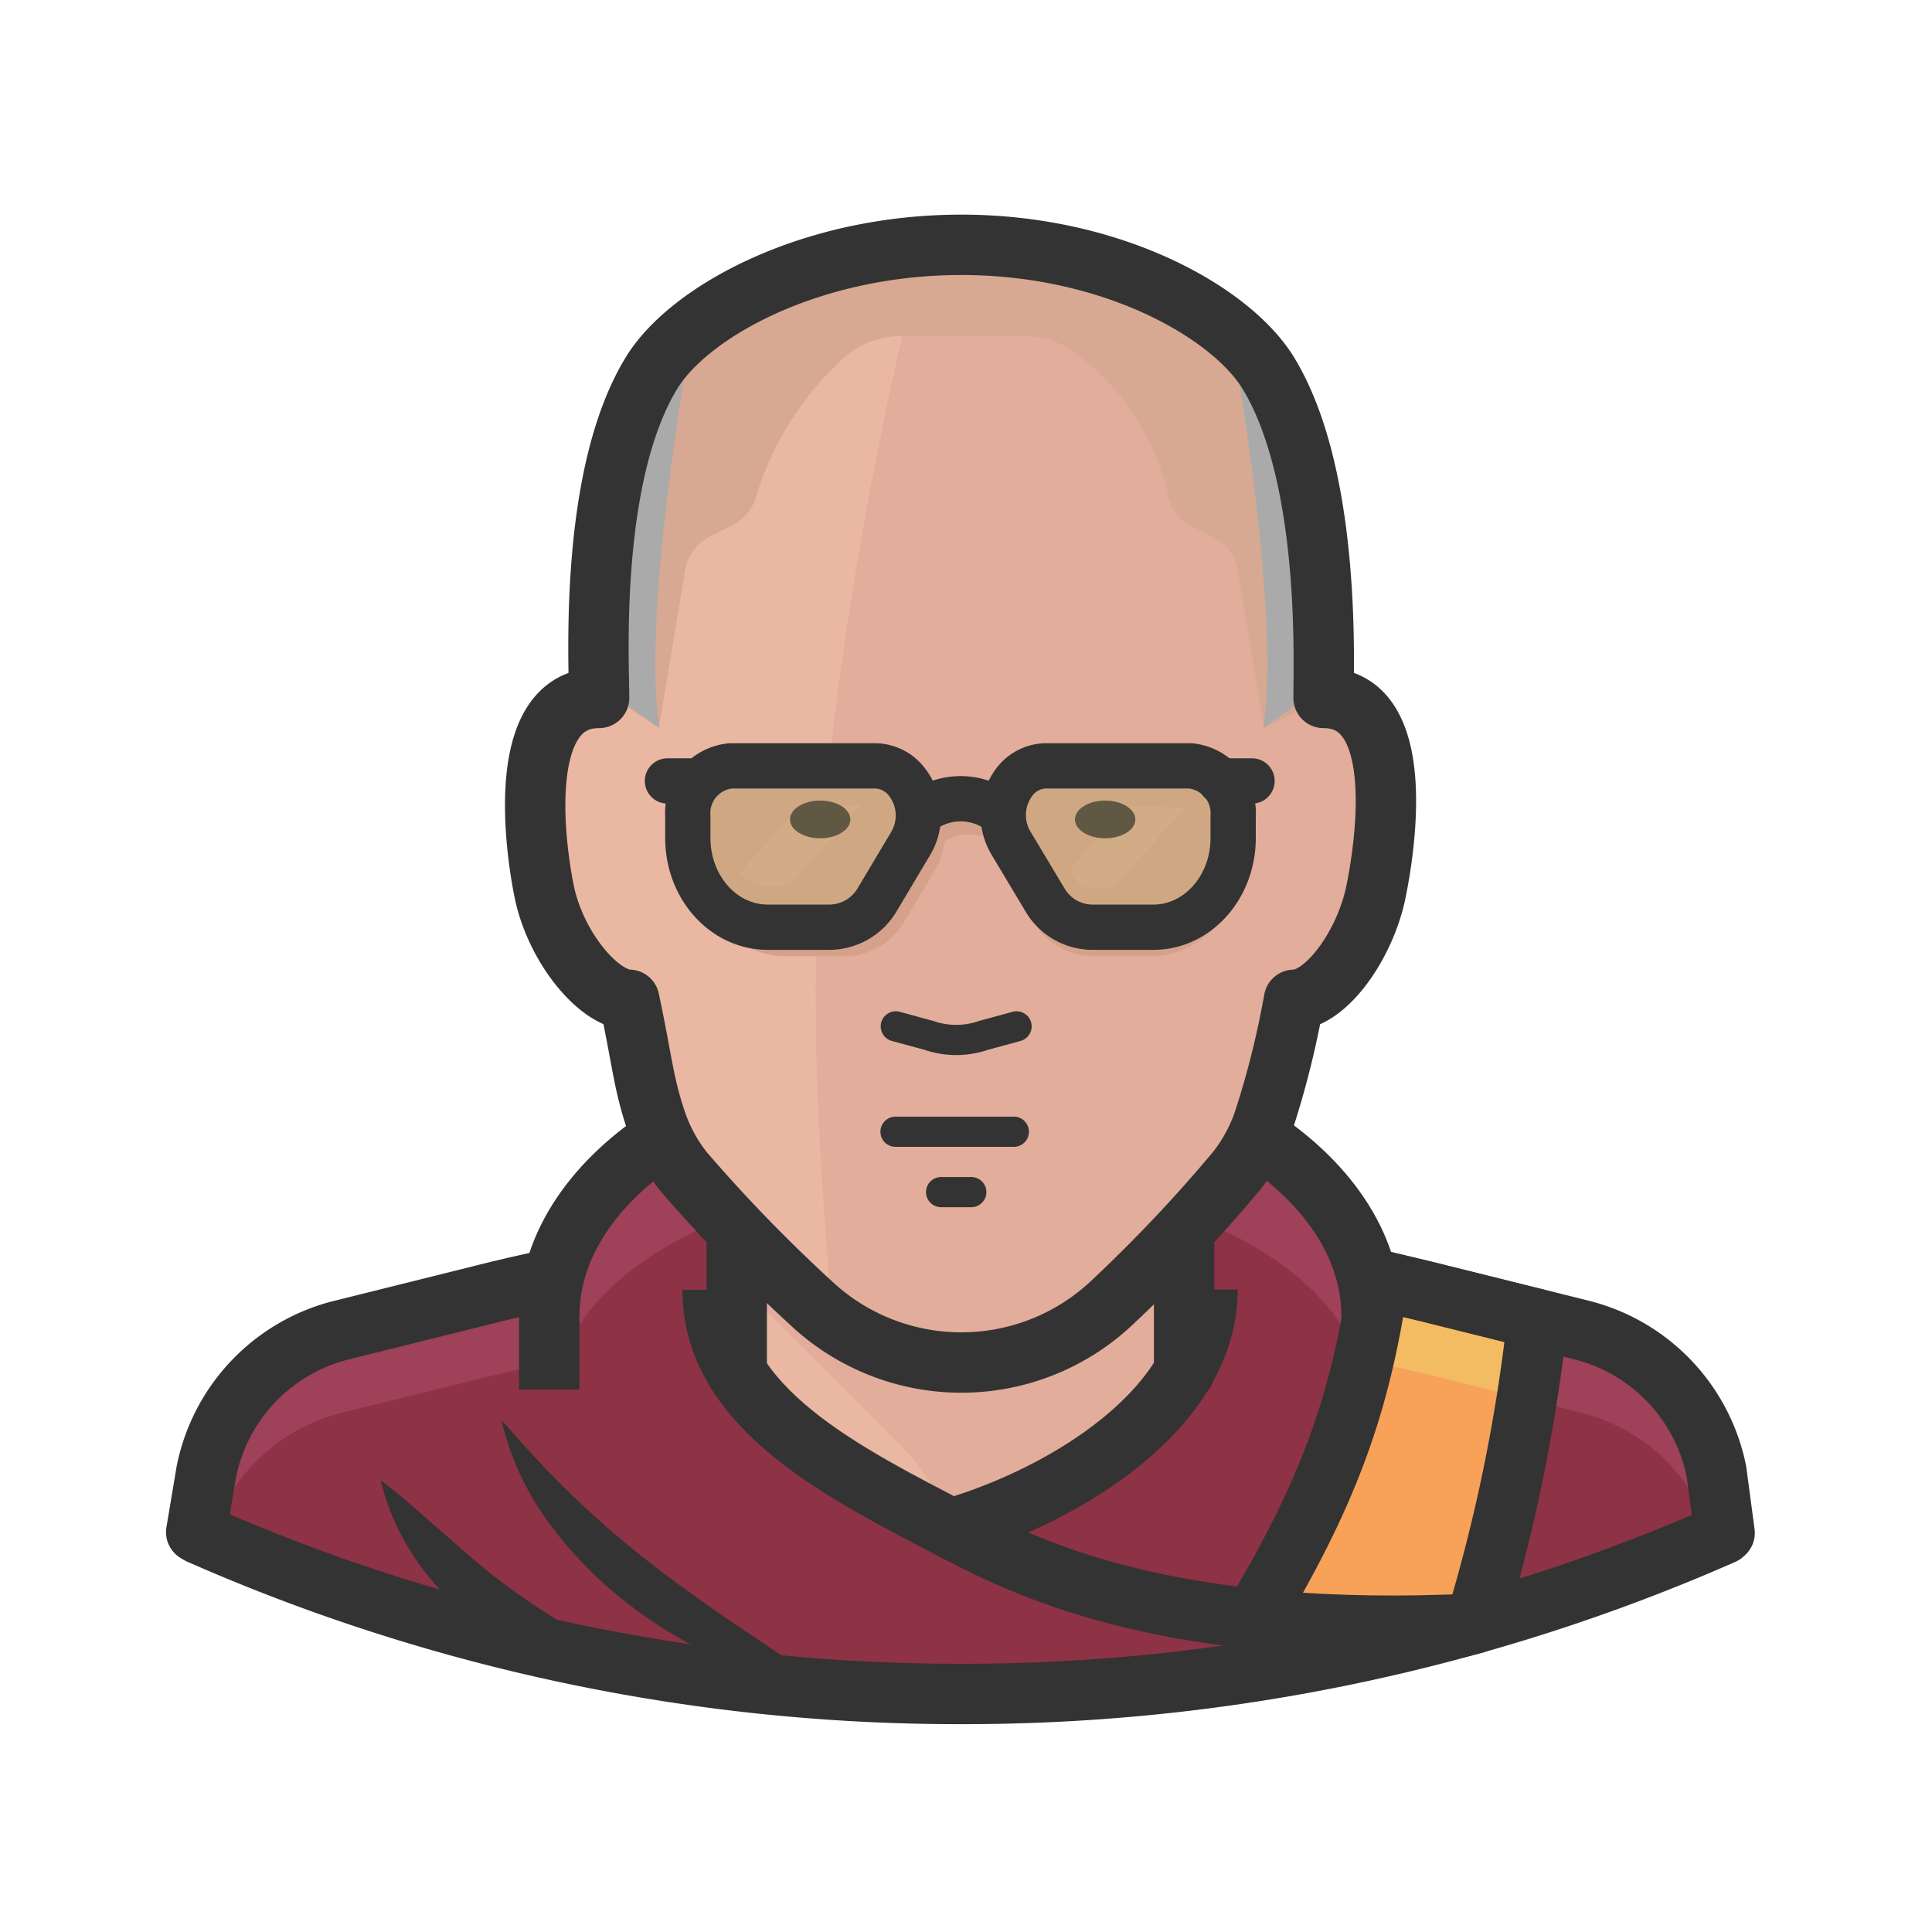 <svg id="Layer_1" data-name="Layer 1" xmlns="http://www.w3.org/2000/svg" viewBox="0 0 128 128">
  <title>dalai-lama</title>
  <g>
    <path d="M113.72,97.51a12.12,12.12,0,0,0-8.93-9.38l-9.32-2.32a130.62,130.62,0,0,0-31.68-3.9H63.6a130.68,130.68,0,0,0-31.68,3.9L22.6,88.13a12.12,12.12,0,0,0-8.93,9.38l-.67,4,.2.12a124.71,124.71,0,0,0,50.49,10.6,124.9,124.9,0,0,0,50.47-10.58l.1-.09Z" fill="#9e4159"/>
    <path d="M92.69,92.44a23.1,23.1,0,0,1-5.18,10.14,20.14,20.14,0,0,1-4.38,3.75,16.07,16.07,0,0,1-5.28,2.19,25.86,25.86,0,0,0,8.91-6.6A37.3,37.3,0,0,0,92.69,92.44Z" fill="#333"/>
    <path d="M103,94.85a21.25,21.25,0,0,1-3.26,5.52A23.79,23.79,0,0,1,95,104.79a24.23,24.23,0,0,1-5.71,3l-1.54.5-1.55.42-1.58.28c-.54.07-1.07.12-1.6.17.52-.15,1-.3,1.54-.43l1.5-.49,1.49-.54L89,107.1A32.71,32.71,0,0,0,94.44,104a31.69,31.69,0,0,0,4.71-4.11A33.84,33.84,0,0,0,103,94.85Z" fill="#333"/>
    <path d="M109,97.67a15,15,0,0,1-5.42,7.08,15.42,15.42,0,0,1-8.39,3,26.33,26.33,0,0,0,7.81-3.79A24.89,24.89,0,0,0,109,97.67Z" fill="#333"/>
    <path d="M104.79,93.61l-9.32-2.33c-1.66-.42-3.33-.78-5-1.13a11.23,11.23,0,0,0,.41-3C90.87,77.68,78.67,70,63.63,70S36.39,77.68,36.39,87.2a11.38,11.38,0,0,0,.41,3c-1.63.34-3.26.7-4.87,1.11L22.6,93.61A12.11,12.11,0,0,0,13.93,102a124.71,124.71,0,0,0,49.76,10.29A124.85,124.85,0,0,0,113.46,102,12.11,12.11,0,0,0,104.79,93.61Z" fill="#8e3246"/>
    <path d="M63.63,78.07c13.94,0,25.42,5.46,27,14,.12-.67.2-4.17.2-4.87C90.87,77.68,78.67,70,63.63,70S36.39,77.68,36.39,87.2c0,.7.08,4.2.2,4.87C38.21,83.53,49.69,78.07,63.63,78.07Z" fill="#9e4159"/>
    <path d="M36.39,92.07V87.2C36.39,77.68,48.59,70,63.63,70S90.87,77.68,90.87,87.2v4.87" fill="none" stroke="#333" stroke-linejoin="round" stroke-width="4"/>
    <path d="M97.74,107.55a110.89,110.89,0,0,0,4.12-20.15l-6.39-1.59c-1.38-.35-2.76-.66-4.14-1C90.1,93.14,88,99,82.73,107.73,89.43,108.52,92.44,109,97.74,107.55Z" fill="#f4bc62"/>
    <path d="M82,110.89a123.8,123.8,0,0,0,15.6-3.33c1.52-5.64,3.12-12,3.58-14.86l-5.69-1.42c-1.71-.43-3.42-.8-5.14-1.16C89.42,94,85.61,103.23,82,110.89Z" fill="#f7a159"/>
    <path d="M97.74,107.55a110.89,110.89,0,0,0,4.12-20.15l-6.39-1.59c-1.38-.35-2.76-.66-4.14-1C90.1,93.14,88,99,82.73,107.73,89.43,108.52,92.44,109,97.74,107.55Z" fill="none" stroke="#333" stroke-linecap="round" stroke-linejoin="round" stroke-width="4"/>
    <path d="M78.45,85.23V78.07H48.81v7.18l-1.6.2c0,7.67,8.78,13.25,16.42,15.5,7.65-2.25,16.43-7.59,16.43-15.51Z" fill="#eab8a2"/>
    <path d="M62.76,100.67l.87.28c5.67-1.67,11.94-5,14.82-9.89v-13H48.81v6.84L59.72,95.82A12.93,12.93,0,0,1,62.76,100.67Z" fill="#e2ad9a"/>
    <path d="M33.22,94.07c1.64,1.88,3.23,3.63,4.94,5.24a65.26,65.26,0,0,0,5.31,4.54c1.85,1.42,3.77,2.77,5.74,4.1s4,2.64,6,4.12a26.34,26.34,0,0,1-7.14-2,30.13,30.13,0,0,1-6.44-3.8,26.51,26.51,0,0,1-5.26-5.37A18.62,18.62,0,0,1,33.22,94.07Z" fill="#333"/>
    <path d="M25.22,98.07c1.46,1.09,2.71,2.26,4,3.37s2.45,2.17,3.71,3.15a48,48,0,0,0,4,2.74c1.39.89,2.86,1.72,4.37,2.74a13.47,13.47,0,0,1-5.35-.59A15.31,15.31,0,0,1,31,107a16.31,16.31,0,0,1-3.66-4A15.91,15.91,0,0,1,25.22,98.07Z" fill="#333"/>
    <path d="M88.55,45.91c0-2.5-.69-14.89-4.86-21.67-2.48-4-10-8-20-8s-17.51,4-20,8c-4.16,6.78-4,19.5-4,22-6,0-4,11.28-3.56,13.17.88,3.62,3,5.5,4.94,5.55a77,77,0,0,0,2.39,9.23,11.13,11.13,0,0,0,1.8,3.34,117.59,117.59,0,0,0,8.23,9.37c2.81,2.63,7.3,3,10.1,3s7.3-.35,10.1-3a113.72,113.72,0,0,0,8.23-9.37,11.16,11.16,0,0,0,1.81-3.34A78.94,78.94,0,0,0,86.12,65c1.93,0,4.06-1.93,4.93-5.55C91.51,57.52,94.55,45.91,88.55,45.91Z" fill="#eab8a2"/>
    <path d="M88.55,45.91c0-2.5-.39-14.46-4.55-21.24C81.51,20.63,73.57,16,63.59,16c-.8,0-1.57,0-2.34.1-4.34,17.22-7.42,36.6-7.2,51.45,0,5,.49,12.83,1.16,20.56a17.66,17.66,0,0,0,8.38,1.77c2.81,0,7.3-.35,10.1-3a113.72,113.72,0,0,0,8.23-9.37,11.16,11.16,0,0,0,1.81-3.34A78.94,78.94,0,0,0,86.12,65c1.93,0,4.06-1.93,4.93-5.55C91.51,57.52,94.55,45.91,88.55,45.91Z" fill="#e2ad9a"/>
    <path d="M84,24.67C81.51,20.63,73.57,16,63.59,16s-17.92,4.63-20.4,8.67c-3.75,6.1-4.44,16.39-4.54,20.21l5,3.36,1.75-10.47a3,3,0,0,1,1.64-2.22l1.43-.72A3.13,3.13,0,0,0,50.07,33a20.38,20.38,0,0,1,5.86-9.31,5.6,5.6,0,0,1,3.71-1.42H67.9a5.53,5.53,0,0,1,3.37,1.14,15.73,15.73,0,0,1,6.11,9.45A3.11,3.11,0,0,0,79,34.89l1.32.66A3,3,0,0,1,82,37.77l1.74,10.47,4.86-2.43C88.54,43.14,88.12,31.37,84,24.67Z" fill="#d7a992"/>
    <path d="M88.53,44.79c-.16-3.94-1.11-14.48-4.84-20.55a10.68,10.68,0,0,0-2.16-2.45c1.78,10.3,3,21.24,2.16,26.45Z" fill="#aaa"/>
    <path d="M43.69,24.24c-3.81,6.21-4,17.39-4,21.14l4,2.86c-.85-5.21.39-16.15,2.17-26.45A11,11,0,0,0,43.69,24.24Z" fill="#aaa"/>
    <path d="M87.69,46.24c0-2.5.47-14.79-3.69-21.57-2.49-4-10.32-8.45-20.31-8.45s-18,4.41-20.5,8.45c-4.17,6.78-3.5,19.07-3.5,21.57-6,0-4,11.28-3.56,13.17.88,3.62,3.63,6.78,5.56,6.83.87,4.09.91,5.41,1.77,8a11.13,11.13,0,0,0,1.8,3.34,103.07,103.07,0,0,0,8.43,8.71,14.55,14.55,0,0,0,20,0,99.79,99.79,0,0,0,8.23-8.71,11.16,11.16,0,0,0,1.81-3.34,59.16,59.16,0,0,0,2-8c1.94,0,4.49-3.21,5.36-6.83C91.51,57.52,93.69,46.24,87.69,46.24Z" fill="none" stroke="#333" stroke-linejoin="round" stroke-width="4"/>
    <path d="M82.28,56.7c0,3.66-2.72,6.65-6.06,6.65H72.34a4.58,4.58,0,0,1-3.84-2.26l-2.09-3.5a4.54,4.54,0,0,1-.6-1.84,3,3,0,0,0-3.23,0,4.49,4.49,0,0,1-.6,1.84L59.9,61.08a4.6,4.6,0,0,1-3.84,2.27h-4c-3.34,0-6.06-3-6.06-6.65V55.33a4,4,0,0,1,.15-1.14h0a4,4,0,0,1,3.58-3.08h9a3.6,3.6,0,0,1,2.67,1.19,4.11,4.11,0,0,1,.79,1.23,5.09,5.09,0,0,1,3.87,0,4.28,4.28,0,0,1,.78-1.23,3.57,3.57,0,0,1,2.7-1.19h9C80.58,51.22,82.28,52.67,82.28,56.7Z" fill="#d5a18a"/>
    <path d="M78.86,50.74H69.35a2.67,2.67,0,0,0-2,.89A3.63,3.63,0,0,0,67,55.89l2.21,3.69a3.66,3.66,0,0,0,3.09,1.85h4.12c2.91,0,5.28-2.64,5.28-5.91V54.08a3.15,3.15,0,0,0-2.8-3.34" fill="#cfa883"/>
    <path d="M60.79,54a4.31,4.31,0,0,1,5.71,0" fill="none" stroke="#333" stroke-miterlimit="10" stroke-width="3"/>
    <path d="M50.86,61.37H55a3.72,3.72,0,0,0,3.1-1.85l2.23-3.79a3.61,3.61,0,0,0-.4-4.24,2.61,2.61,0,0,0-2-.75H48.43A3.12,3.12,0,0,0,45.5,54v1.45c0,3.26,2.36,5.91,5.29,5.91h.07" fill="#cfa883"/>
    <path d="M53,53.4l-4,4.46a2.69,2.69,0,0,0,1.9.81h1.35L57,53.36Z" fill="#d2ac86"/>
    <path d="M48.43,50.74h9.51a2.69,2.69,0,0,1,2,.89,3.63,3.63,0,0,1,.39,4.26l-2.2,3.69A3.69,3.69,0,0,1,55,61.43H50.86c-2.92,0-5.29-2.64-5.29-5.91V54.08A3.14,3.14,0,0,1,48.43,50.74Z" fill="none" stroke="#333" stroke-linejoin="round" stroke-width="3"/>
    <path d="M78.86,50.74H69.35a2.67,2.67,0,0,0-2,.89A3.63,3.63,0,0,0,67,55.89l2.21,3.69a3.66,3.66,0,0,0,3.09,1.85h4.12c2.91,0,5.28-2.64,5.28-5.91V54.08A3.15,3.15,0,0,0,78.86,50.74Z" fill="none" stroke="#333" stroke-linejoin="round" stroke-width="3"/>
    <line x1="44.22" y1="51.74" x2="46.33" y2="51.74" fill="none" stroke="#333" stroke-linecap="round" stroke-linejoin="round" stroke-width="3"/>
    <line x1="80.83" y1="51.74" x2="82.95" y2="51.74" fill="none" stroke="#333" stroke-linecap="round" stroke-linejoin="round" stroke-width="3"/>
    <line x1="78.45" y1="81.91" x2="78.45" y2="90.91" fill="none" stroke="#333" stroke-linecap="round" stroke-linejoin="round" stroke-width="4"/>
    <path d="M63,101.28c7.65-2.24,17-8,17-15.84" fill="none" stroke="#333" stroke-linejoin="round" stroke-width="4"/>
    <line x1="48.81" y1="81.91" x2="48.81" y2="90.91" fill="none" stroke="#333" stroke-linecap="round" stroke-linejoin="round" stroke-width="4"/>
    <path d="M47.21,85.45c0,7.94,8.92,12.22,16.12,16,5.24,2.73,14.52,7.09,34.41,6.12" fill="none" stroke="#333" stroke-linejoin="round" stroke-width="4"/>
    <path d="M36.68,84.71c-1.59.34-3.18.7-4.76,1.1L22.6,88.13a12.12,12.12,0,0,0-8.93,9.38l-.67,4,.2.12a124.71,124.71,0,0,0,50.49,10.6,124.9,124.9,0,0,0,50.47-10.58l.1-.09-.54-4.06a12.12,12.12,0,0,0-8.93-9.38l-9.32-2.32c-1.38-.35-2.76-.67-4.14-1" fill="none" stroke="#333" stroke-linejoin="round" stroke-width="4"/>
    <ellipse cx="54.34" cy="54.29" rx="2" ry="1.25" fill="#605842"/>
    <path d="M74.55,53.4l-3.66,4.25.29.49a1.34,1.34,0,0,0,1.12.68h1.47l4.75-5.32Z" fill="#d2ac86"/>
    <ellipse cx="73.22" cy="54.29" rx="2" ry="1.25" fill="#605842"/>
    <line x1="59.33" y1="74.98" x2="67.17" y2="74.98" fill="none" stroke="#333" stroke-linecap="round" stroke-miterlimit="10" stroke-width="2"/>
    <path d="M59.35,68l2.2.6a5.55,5.55,0,0,0,3.6,0l2.2-.6" fill="none" stroke="#333" stroke-linecap="round" stroke-miterlimit="10" stroke-width="2"/>
    <line x1="62.35" y1="78.98" x2="64.35" y2="78.98" fill="none" stroke="#333" stroke-linecap="round" stroke-miterlimit="10" stroke-width="2"/>
  </g>
</svg>
